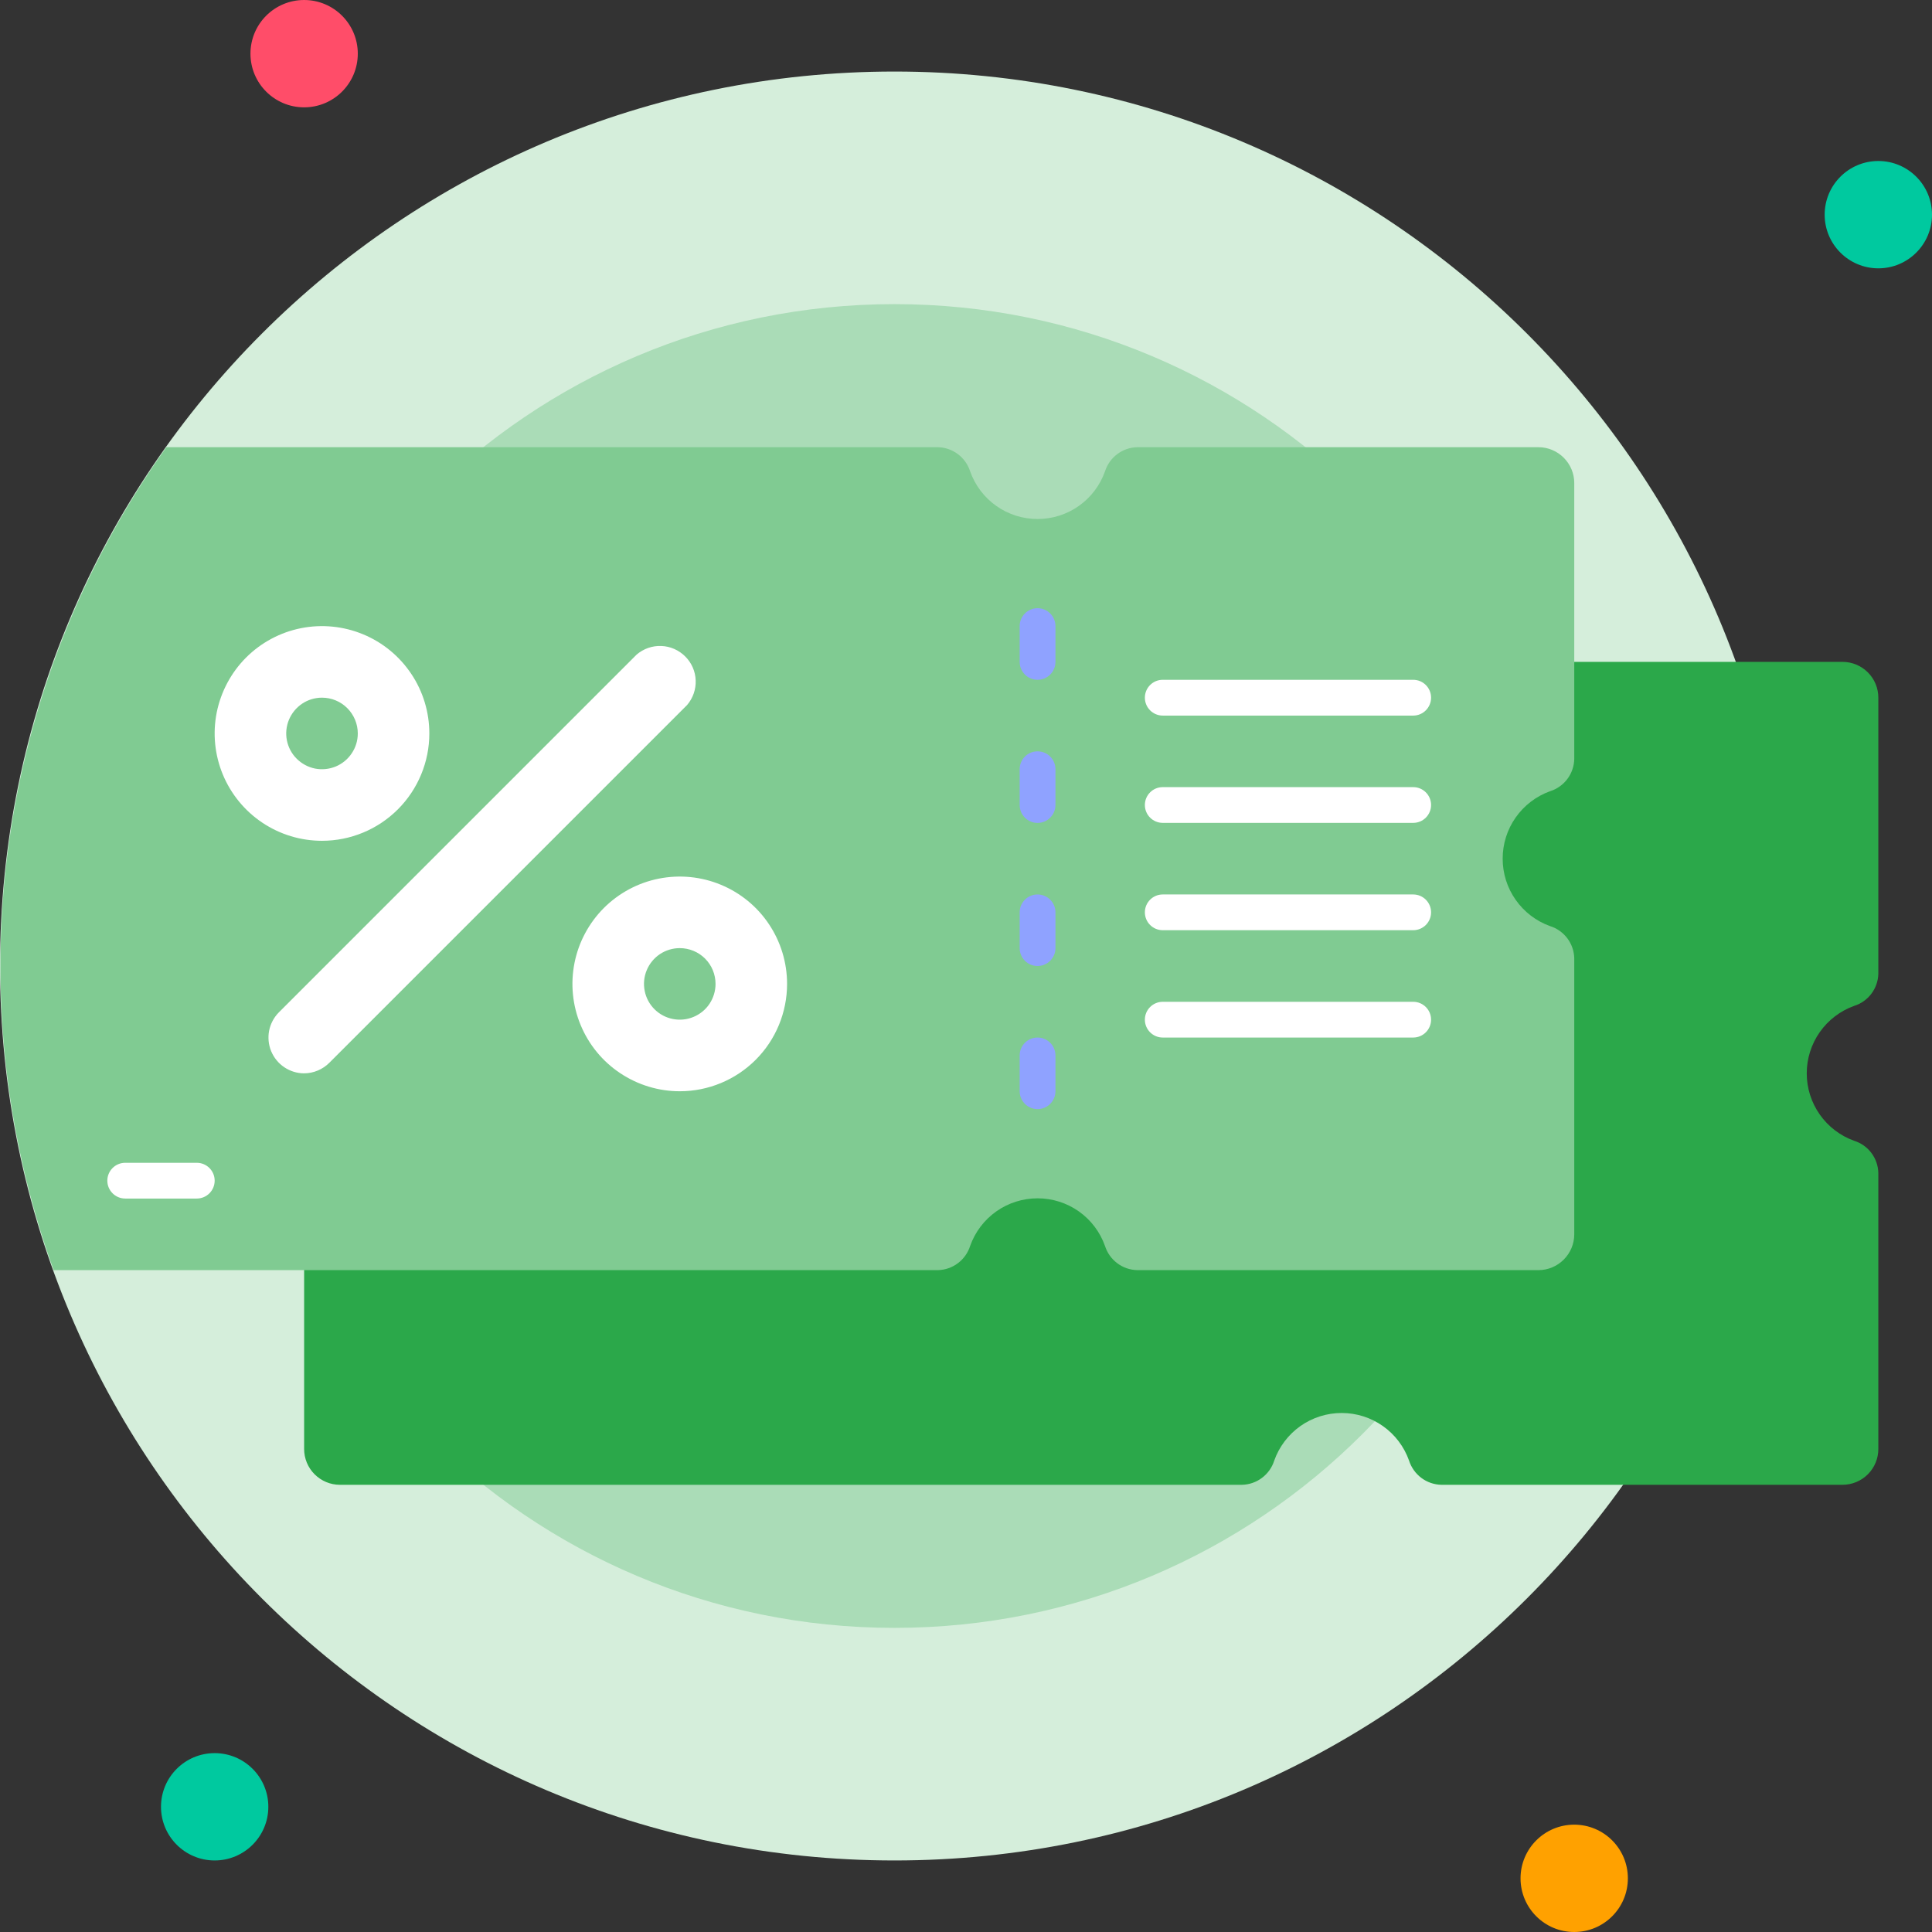 <svg width="36" height="36" viewBox="0 0 36 36" fill="none" xmlns="http://www.w3.org/2000/svg">
<rect x="0" y="0" width="36" height="36" fill="#333333" stroke="none"/>
<path d="M16.667 34.667C25.871 34.667 33.333 27.205 33.333 18C33.333 8.795 25.871 1.333 16.667 1.333C7.462 1.333 0 8.795 0 18C0 27.205 7.462 34.667 16.667 34.667Z" fill="#D5EEDB"/>
<path d="M16.667 30.333C23.478 30.333 29 24.811 29 18C29 11.188 23.478 5.667 16.667 5.667C9.855 5.667 4.333 11.188 4.333 18C4.333 24.811 9.855 30.333 16.667 30.333Z" fill="#AADCB7"/>
<path d="M5.667 2C6.219 2 6.667 1.552 6.667 1C6.667 0.448 6.219 0 5.667 0C5.114 0 4.667 0.448 4.667 1C4.667 1.552 5.114 2 5.667 2Z" fill="#FF4D69"/>
<path d="M35 5C35.552 5 36 4.552 36 4C36 3.448 35.552 3 35 3C34.448 3 34 3.448 34 4C34 4.552 34.448 5 35 5Z" fill="#00C99F"/>
<path d="M29.333 36C29.886 36 30.333 35.552 30.333 35C30.333 34.448 29.886 34 29.333 34C28.781 34 28.333 34.448 28.333 35C28.333 35.552 28.781 36 29.333 36Z" fill="#FFA100"/>
<path d="M4 34.667C4.552 34.667 5 34.219 5 33.667C5 33.114 4.552 32.667 4 32.667C3.448 32.667 3 33.114 3 33.667C3 34.219 3.448 34.667 4 34.667Z" fill="#00C99F"/>
<path d="M33.666 20C33.666 20.275 33.751 20.543 33.909 20.768C34.067 20.993 34.291 21.164 34.55 21.257C34.678 21.297 34.791 21.377 34.871 21.484C34.952 21.592 34.997 21.722 35 21.857V27C35 27.177 34.93 27.346 34.805 27.471C34.68 27.596 34.51 27.667 34.333 27.667H26.857C26.722 27.664 26.592 27.619 26.484 27.538C26.377 27.457 26.297 27.345 26.256 27.217C26.164 26.957 25.994 26.732 25.769 26.573C25.544 26.414 25.275 26.329 25 26.329C24.724 26.329 24.456 26.414 24.23 26.573C24.006 26.732 23.835 26.957 23.743 27.217C23.703 27.345 23.623 27.457 23.515 27.538C23.408 27.619 23.278 27.664 23.143 27.667H6.333C6.156 27.667 5.987 27.596 5.862 27.471C5.737 27.346 5.667 27.177 5.667 27V12.333H23.666C23.666 12.687 23.807 13.026 24.057 13.276C24.307 13.526 24.646 13.667 25 13.667C25.354 13.667 25.693 13.526 25.943 13.276C26.193 13.026 26.333 12.687 26.333 12.333H34.333C34.51 12.333 34.68 12.404 34.805 12.529C34.93 12.654 35 12.823 35 13V18.143C34.997 18.278 34.952 18.408 34.871 18.516C34.791 18.623 34.678 18.703 34.55 18.743C34.291 18.836 34.067 19.007 33.909 19.232C33.751 19.457 33.666 19.725 33.666 20Z" fill="#2BA84A"/>
<path d="M28 16C28 16.275 28.084 16.543 28.243 16.768C28.401 16.993 28.625 17.164 28.884 17.257C29.012 17.297 29.124 17.377 29.205 17.484C29.286 17.592 29.331 17.722 29.334 17.857V23C29.334 23.177 29.263 23.346 29.138 23.471C29.013 23.596 28.844 23.667 28.667 23.667H21.19C21.056 23.664 20.925 23.619 20.818 23.538C20.71 23.457 20.631 23.345 20.59 23.217C20.498 22.957 20.328 22.732 20.103 22.573C19.878 22.414 19.609 22.329 19.334 22.329C19.058 22.329 18.789 22.414 18.564 22.573C18.339 22.732 18.169 22.957 18.077 23.217C18.036 23.345 17.957 23.457 17.849 23.538C17.741 23.619 17.611 23.664 17.477 23.667H1C0.084 21.132 -0.203 18.412 0.162 15.742C0.528 13.071 1.536 10.529 3.1 8.333H17.477C17.611 8.336 17.741 8.381 17.849 8.462C17.957 8.543 18.036 8.655 18.077 8.783C18.169 9.043 18.339 9.268 18.564 9.427C18.789 9.586 19.058 9.671 19.334 9.671C19.609 9.671 19.878 9.586 20.103 9.427C20.328 9.268 20.498 9.043 20.59 8.783C20.631 8.655 20.71 8.543 20.818 8.462C20.925 8.381 21.056 8.336 21.19 8.333H28.667C28.844 8.333 29.013 8.404 29.138 8.529C29.263 8.654 29.334 8.823 29.334 9V14.143C29.331 14.278 29.286 14.408 29.205 14.516C29.124 14.623 29.012 14.703 28.884 14.743C28.625 14.836 28.401 15.007 28.243 15.232C28.084 15.457 28 15.725 28 16Z" fill="#80CB92"/>
<path d="M19.667 11.667C19.667 11.483 19.517 11.333 19.333 11.333C19.149 11.333 19 11.483 19 11.667V12.333C19 12.518 19.149 12.667 19.333 12.667C19.517 12.667 19.667 12.518 19.667 12.333V11.667Z" fill="#8FA2FF"/>
<path d="M19.667 14.334C19.667 14.149 19.517 14 19.333 14C19.149 14 19 14.149 19 14.334V15C19 15.184 19.149 15.334 19.333 15.334C19.517 15.334 19.667 15.184 19.667 15V14.334Z" fill="#8FA2FF"/>
<path d="M19.667 17C19.667 16.816 19.517 16.667 19.333 16.667C19.149 16.667 19 16.816 19 17V17.667C19 17.851 19.149 18 19.333 18C19.517 18 19.667 17.851 19.667 17.667V17Z" fill="#8FA2FF"/>
<path d="M19.667 19.667C19.667 19.483 19.517 19.333 19.333 19.333C19.149 19.333 19 19.483 19 19.667V20.333C19 20.517 19.149 20.667 19.333 20.667C19.517 20.667 19.667 20.517 19.667 20.333V19.667Z" fill="#8FA2FF"/>
<path d="M21.666 13.334H26.333C26.517 13.334 26.666 13.184 26.666 13C26.666 12.816 26.517 12.667 26.333 12.667H21.666C21.482 12.667 21.333 12.816 21.333 13C21.333 13.184 21.482 13.334 21.666 13.334Z" fill="white"/>
<path d="M21.666 15.333H26.333C26.517 15.333 26.666 15.184 26.666 15C26.666 14.816 26.517 14.667 26.333 14.667H21.666C21.482 14.667 21.333 14.816 21.333 15C21.333 15.184 21.482 15.333 21.666 15.333Z" fill="white"/>
<path d="M21.666 17.333H26.333C26.517 17.333 26.666 17.184 26.666 17C26.666 16.816 26.517 16.667 26.333 16.667H21.666C21.482 16.667 21.333 16.816 21.333 17C21.333 17.184 21.482 17.333 21.666 17.333Z" fill="white"/>
<path d="M2.333 22.333H3.667C3.851 22.333 4 22.184 4 22C4 21.816 3.851 21.667 3.667 21.667H2.333C2.149 21.667 2 21.816 2 22C2 22.184 2.149 22.333 2.333 22.333Z" fill="white"/>
<path d="M21.666 19.333H26.333C26.517 19.333 26.666 19.184 26.666 19C26.666 18.816 26.517 18.667 26.333 18.667H21.666C21.482 18.667 21.333 18.816 21.333 19C21.333 19.184 21.482 19.333 21.666 19.333Z" fill="white"/>
<path d="M5.667 20C5.535 20 5.407 19.96 5.298 19.887C5.189 19.814 5.104 19.71 5.053 19.588C5.003 19.467 4.99 19.333 5.015 19.204C5.041 19.075 5.104 18.957 5.197 18.863L11.863 12.197C11.991 12.088 12.155 12.03 12.323 12.037C12.49 12.043 12.649 12.113 12.768 12.232C12.887 12.35 12.957 12.509 12.963 12.677C12.97 12.845 12.912 13.009 12.803 13.137L6.137 19.803C6.012 19.928 5.843 19.999 5.667 20Z" fill="white"/>
<path d="M6 15.667C5.604 15.667 5.218 15.55 4.889 15.33C4.56 15.11 4.304 14.798 4.152 14.432C4.001 14.067 3.961 13.665 4.038 13.277C4.116 12.889 4.306 12.532 4.586 12.252C4.865 11.973 5.222 11.782 5.61 11.705C5.998 11.628 6.4 11.668 6.765 11.819C7.131 11.97 7.443 12.227 7.663 12.556C7.883 12.884 8 13.271 8 13.667C8 14.197 7.789 14.706 7.414 15.081C7.039 15.456 6.53 15.667 6 15.667ZM6 13C5.868 13 5.739 13.039 5.63 13.112C5.52 13.186 5.435 13.29 5.384 13.412C5.334 13.533 5.32 13.668 5.346 13.797C5.372 13.926 5.435 14.045 5.529 14.138C5.622 14.231 5.741 14.295 5.87 14.321C5.999 14.346 6.133 14.333 6.255 14.283C6.377 14.232 6.481 14.147 6.554 14.037C6.628 13.928 6.667 13.799 6.667 13.667C6.667 13.49 6.596 13.32 6.471 13.195C6.346 13.07 6.177 13 6 13Z" fill="white"/>
<path d="M12.666 20.334C12.271 20.334 11.884 20.216 11.555 19.996C11.226 19.777 10.97 19.464 10.819 19.099C10.667 18.733 10.628 18.331 10.705 17.943C10.782 17.555 10.973 17.199 11.252 16.919C11.532 16.64 11.888 16.449 12.276 16.372C12.664 16.295 13.066 16.334 13.432 16.486C13.797 16.637 14.11 16.893 14.329 17.222C14.549 17.551 14.666 17.938 14.666 18.334C14.666 18.864 14.456 19.373 14.081 19.748C13.706 20.123 13.197 20.334 12.666 20.334ZM12.666 17.667C12.535 17.667 12.406 17.706 12.296 17.779C12.187 17.852 12.101 17.957 12.051 18.078C12 18.2 11.987 18.334 12.013 18.464C12.038 18.593 12.102 18.712 12.195 18.805C12.288 18.898 12.407 18.962 12.536 18.987C12.666 19.013 12.8 19 12.922 18.949C13.043 18.899 13.148 18.814 13.221 18.704C13.294 18.594 13.333 18.465 13.333 18.334C13.333 18.157 13.263 17.987 13.138 17.862C13.013 17.737 12.843 17.667 12.666 17.667Z" fill="white"/>
</svg>
